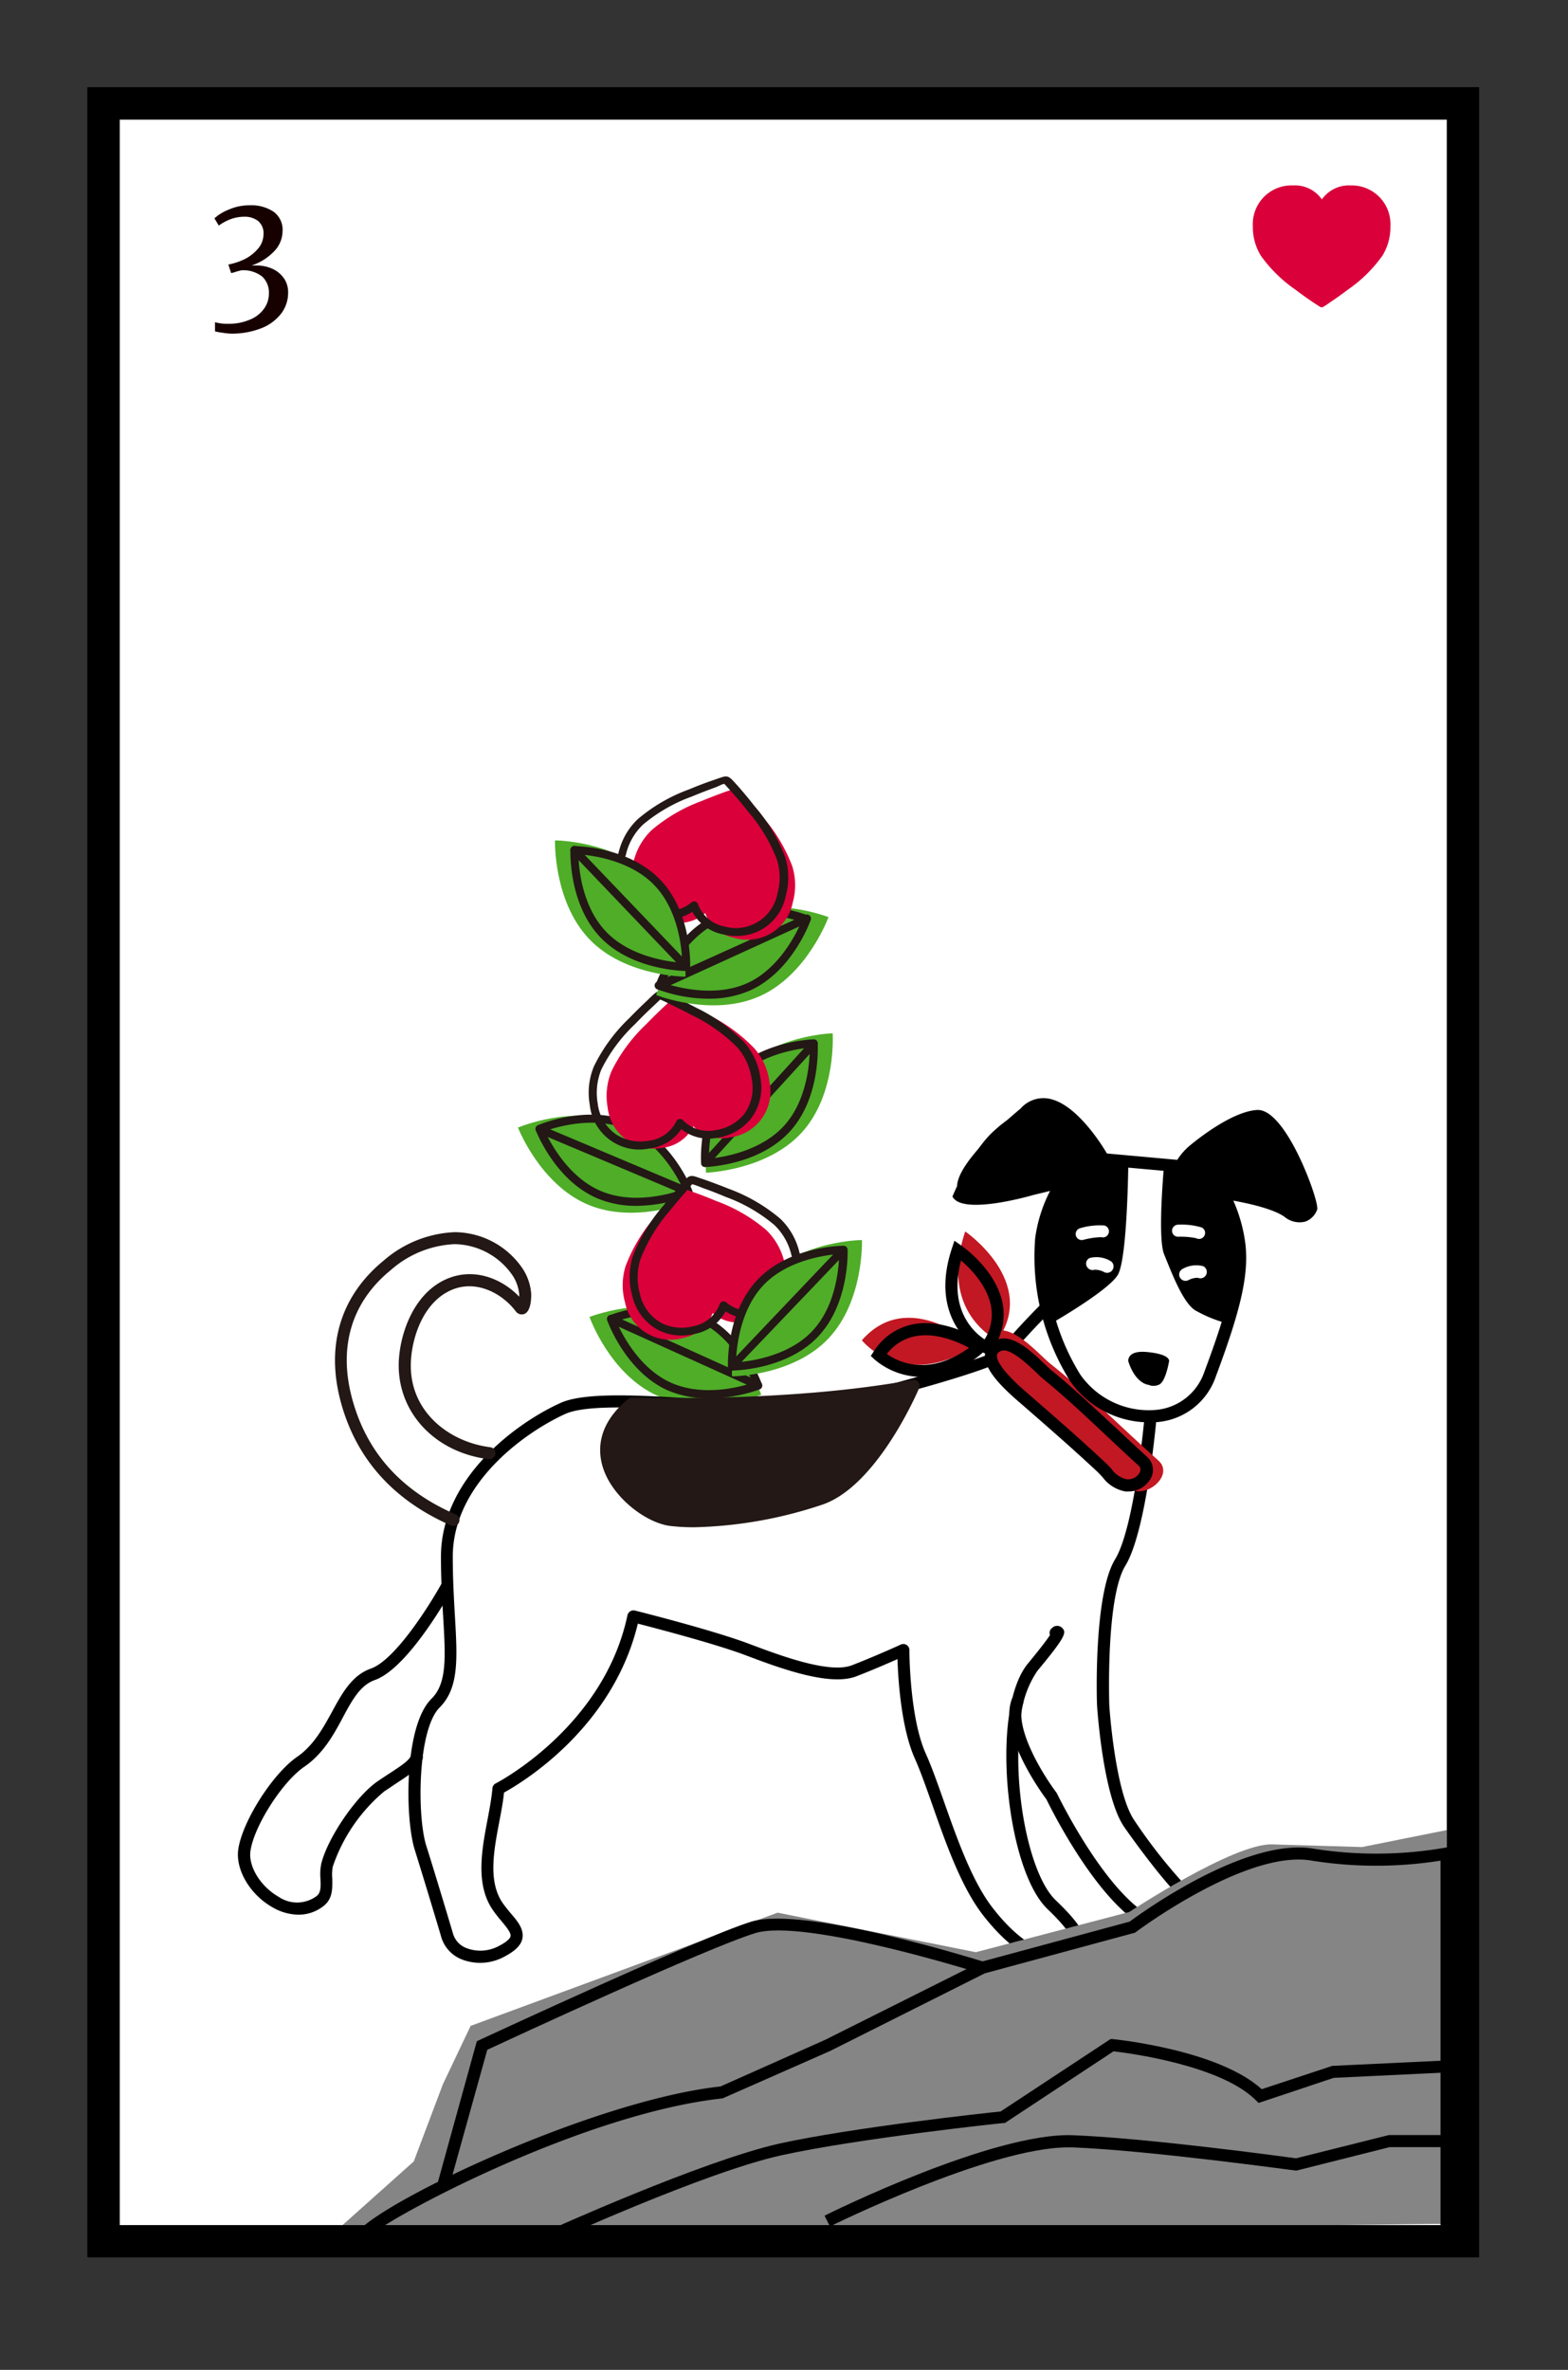 <svg id="圖層_1" data-name="圖層 1" xmlns="http://www.w3.org/2000/svg" viewBox="0 0 194.94 294.58"><rect x="0" y="0" width="194.94" height="294.58" fill="#333333" stroke="none"/><defs><style>.cls-1{fill:#fff;}.cls-2{fill:#170000;}.cls-3{fill:#da003a;}.cls-4{fill:#4fad28;}.cls-5{fill:#231815;}.cls-6{fill:#c21823;}.cls-7{fill:#858585;}</style></defs><title>新接龍</title><rect class="cls-1" x="12.88" y="12.85" width="169" height="265.73"/><path d="M183.88,280.58h-173V10.85h173Zm-169-4h165V14.85h-165Z"/><path class="cls-2" d="M27.67,41.36a7.36,7.36,0,0,1-.94-.17V40.05a5.62,5.62,0,0,0,1.58.2,6.73,6.73,0,0,0,2.74-.51,4,4,0,0,0,1.77-1.36,3.18,3.18,0,0,0,.61-1.89,2.7,2.7,0,0,0-.83-2.11A3.8,3.8,0,0,0,30,33.6l-.62.16a3.21,3.21,0,0,1-.65.18l-.34-1.06A8,8,0,0,0,30,32.4,5.33,5.33,0,0,0,32,31a2.81,2.81,0,0,0,.76-1.85,2,2,0,0,0-.67-1.68,2.71,2.71,0,0,0-1.72-.53,4.92,4.92,0,0,0-1.74.32,6.24,6.24,0,0,0-1.43.78l-.54-.9a5.77,5.77,0,0,1,1.79-1.09A6.27,6.27,0,0,1,31,25.52a5,5,0,0,1,3,.79,2.76,2.76,0,0,1,1.13,2.42A3.66,3.66,0,0,1,34,31.32,6.82,6.82,0,0,1,31.28,33l.57,0a4.75,4.75,0,0,1,2.08.44,3.52,3.52,0,0,1,1.4,1.2,3,3,0,0,1,.49,1.69A4.27,4.27,0,0,1,34.94,39a5.81,5.81,0,0,1-2.5,1.82,10.09,10.09,0,0,1-3.75.65A7.83,7.83,0,0,1,27.67,41.36Z"/><path class="cls-3" d="M167.94,23.05a4.11,4.11,0,0,0-3.6,1.74,4.07,4.07,0,0,0-3.58-1.74,4.81,4.81,0,0,0-5,5.08,6.75,6.75,0,0,0,1,3.66,17.39,17.39,0,0,0,4.3,4.22c.84.64,1.62,1.19,2.13,1.53,1,.65,1,.66,1.12.66h0c.11,0,.18,0,1.11-.66.51-.34,1.29-.88,2.13-1.52a17.3,17.3,0,0,0,4.31-4.23,6.72,6.72,0,0,0,1-3.66A4.81,4.81,0,0,0,167.94,23.05Z"/><path class="cls-4" d="M77.31,139.69c6,2.51,8.68,9.57,8.68,9.57s-6.95,3-12.91.47-8.68-9.57-8.68-9.57S71.35,137.18,77.31,139.69Z"/><path class="cls-5" d="M79.12,149.89a12.41,12.41,0,0,1-4.8-.91c-5.25-2.21-7.61-8.23-7.71-8.48a.5.5,0,0,1,.27-.64c.25-.11,6.21-2.61,11.45-.4h0c5.25,2.21,7.62,8.22,7.72,8.48a.52.52,0,0,1-.27.64A18.77,18.77,0,0,1,79.12,149.89ZM67.74,140.6c.66,1.42,2.92,5.75,7,7.46s8.73.3,10.2-.22c-.65-1.43-2.92-5.76-7-7.46h0C73.9,138.67,69.22,140.07,67.74,140.6Z"/><path class="cls-5" d="M85.58,148.62a.58.58,0,0,1-.19,0l-18.51-7.8a.52.52,0,0,1-.27-.66.51.51,0,0,1,.66-.26l18.5,7.8a.49.49,0,0,1,.27.65A.51.51,0,0,1,85.58,148.62Z"/><path class="cls-4" d="M91.61,133.43c-4.35,4.79-3.84,12.34-3.84,12.34s7.56-.23,11.91-5,3.84-12.33,3.84-12.33S96,128.64,91.61,133.43Z"/><path class="cls-5" d="M87.66,145.06a.5.5,0,0,1-.5-.47c0-.27-.4-6.72,3.42-10.94s10.29-4.45,10.56-4.46a.51.51,0,0,1,.52.47c0,.27.4,6.72-3.42,10.94S88,145.05,87.68,145.06Zm13-14.83c-1.56.14-6.4.85-9.35,4.09s-3.18,8.14-3.17,9.7c1.56-.14,6.39-.85,9.34-4.09S100.68,131.79,100.67,130.23Z"/><path class="cls-5" d="M87.66,145.06a.5.5,0,0,1-.34-.13.51.51,0,0,1,0-.71l13.5-14.86a.49.49,0,0,1,.7,0,.5.5,0,0,1,0,.71L88,144.89A.5.5,0,0,1,87.66,145.06Z"/><path class="cls-3" d="M82.28,142.68A4.89,4.89,0,0,0,86.2,140a4.89,4.89,0,0,0,4.55,1.38,5.75,5.75,0,0,0,4.91-6.93,7.93,7.93,0,0,0-1.86-4.12A20.4,20.4,0,0,0,88,126.11c-1.12-.61-2.14-1.1-2.8-1.41-1.27-.59-1.31-.59-1.45-.57h0c-.13,0-.21.08-1.19,1-.53.49-1.35,1.28-2.23,2.19a20.46,20.46,0,0,0-4.29,5.8,8,8,0,0,0-.5,4.5A5.75,5.75,0,0,0,82.28,142.68Z"/><path class="cls-5" d="M79.6,142.89a6.2,6.2,0,0,1-6.28-5.58,8.52,8.52,0,0,1,.52-4.76,21,21,0,0,1,4.4-6c.89-.92,1.71-1.71,2.25-2.21,1-1,1.15-1.06,1.45-1.11s.49,0,1.76.61c.67.31,1.7.81,2.83,1.41a21,21,0,0,1,6,4.31,8.45,8.45,0,0,1,2,4.36,6.45,6.45,0,0,1-1.26,5.24,6.56,6.56,0,0,1-4.07,2.26,5.43,5.43,0,0,1-4.5-1.07,5.49,5.49,0,0,1-4,2.41h0A6.89,6.89,0,0,1,79.6,142.89Zm2.47-18.64s-.57.56-.9.86c-.53.49-1.34,1.27-2.21,2.18a20,20,0,0,0-4.19,5.63,7.67,7.67,0,0,0-.46,4.24,5.42,5.42,0,0,0,2.36,3.9,5.62,5.62,0,0,0,3.88.75h0a4.39,4.39,0,0,0,3.54-2.44.5.5,0,0,1,.81-.13A4.4,4.4,0,0,0,89,140.47a5.63,5.63,0,0,0,3.45-1.9,5.45,5.45,0,0,0,1-4.45,7.64,7.64,0,0,0-1.75-3.89,20.36,20.36,0,0,0-5.71-4.06c-1.1-.59-2.12-1.08-2.77-1.39C82.87,124.59,82.2,124.28,82.07,124.25Z"/><path class="cls-4" d="M86.21,163.57c5.9,2.66,8.43,9.79,8.43,9.79s-7,2.8-12.92.13-8.43-9.79-8.43-9.79S80.32,160.9,86.21,163.57Z"/><path class="cls-5" d="M88.16,173.81a12.63,12.63,0,0,1-5.18-1c-5.18-2.35-7.39-8.42-7.49-8.68a.5.5,0,0,1,.29-.63c.25-.11,6.27-2.46,11.46-.11h0c5.19,2.35,7.4,8.42,7.49,8.68a.5.5,0,0,1-.28.63A18.64,18.64,0,0,1,88.16,173.81Zm-11.54-9.58c.62,1.44,2.78,5.83,6.78,7.63s8.72.54,10.2,0c-.61-1.44-2.77-5.83-6.77-7.64h0C82.83,162.46,78.11,163.74,76.62,164.23Z"/><path class="cls-5" d="M94.26,172.71a.46.46,0,0,1-.2-.05l-18.3-8.27a.51.51,0,0,1-.25-.67.49.49,0,0,1,.66-.24l18.3,8.27a.5.5,0,0,1,.25.66A.51.51,0,0,1,94.26,172.71Z"/><path class="cls-3" d="M97.5,156.81a8.1,8.1,0,0,0-2.25-3.93A20.26,20.26,0,0,0,89,149.27c-1.17-.5-2.23-.89-2.92-1.13-1.25-.45-1.35-.46-1.48-.43h0c-.14,0-.18.05-1.11,1.1-.48.54-1.22,1.4-2,2.4a20.24,20.24,0,0,0-3.71,6.16,8,8,0,0,0-.07,4.53,5.75,5.75,0,0,0,7.26,4.4,4.9,4.9,0,0,0,3.63-3.08,4.88,4.88,0,0,0,4.67.94A5.75,5.75,0,0,0,97.5,156.81Z"/><path class="cls-5" d="M84.72,166a6.34,6.34,0,0,1-2.89-.68A6.44,6.44,0,0,1,78.59,161a8.58,8.58,0,0,1,.07-4.79,21,21,0,0,1,3.8-6.33c.79-1,1.54-1.87,2-2.43.94-1,1-1.17,1.36-1.25s.47,0,1.79.44c.7.25,1.78.64,3,1.13a21.17,21.17,0,0,1,6.4,3.72,8.45,8.45,0,0,1,2.37,4.16h0a6.24,6.24,0,0,1-4.59,8,5.52,5.52,0,0,1-4.59-.64,5.48,5.48,0,0,1-3.71,2.77A7,7,0,0,1,84.72,166Zm1.33-18.82c0,.05-.52.61-.82,1-.48.54-1.21,1.39-2,2.37a20.3,20.3,0,0,0-3.62,6,7.53,7.53,0,0,0-.06,4.26,5.43,5.43,0,0,0,2.72,3.66,5.62,5.62,0,0,0,3.93.38,4.37,4.37,0,0,0,3.28-2.76.51.51,0,0,1,.8-.21,4.42,4.42,0,0,0,4.22.84,5.28,5.28,0,0,0,3.88-6.76h0a7.55,7.55,0,0,0-2.12-3.7,20,20,0,0,0-6.08-3.5c-1.15-.49-2.2-.88-2.89-1.12C86.88,147.46,86.17,147.21,86.05,147.2Z"/><path class="cls-4" d="M95.19,158.84C90.72,163.52,91,171.08,91,171.08s7.56,0,12-4.71,4.16-12.23,4.16-12.23S99.66,154.17,95.19,158.84Z"/><path class="cls-5" d="M91,170.36a.5.5,0,0,1-.5-.48c0-.27-.23-6.73,3.71-10.84h0c3.94-4.13,10.44-4.19,10.67-4.19a.5.5,0,0,1,.5.48c0,.27.23,6.73-3.71,10.85S91.23,170.36,91,170.36Zm13.38-14.49c-1.56.11-6.42.69-9.45,3.86h0c-3,3.17-3.39,8-3.43,9.61,1.56-.1,6.42-.68,9.45-3.85S104.3,157.44,104.33,155.87Zm-9.81,3.51h0Z"/><path class="cls-5" d="M91,170.36a.48.48,0,0,1-.34-.13.5.5,0,0,1,0-.71L104.47,155a.49.49,0,0,1,.7,0,.5.5,0,0,1,0,.71L91.31,170.21A.51.51,0,0,1,91,170.36Z"/><path class="cls-4" d="M90,113.89c-5.9,2.67-8.43,9.79-8.43,9.79s7,2.8,12.92.13S103,114,103,114,95.94,111.22,90,113.89Z"/><path class="cls-5" d="M88.09,124.14A18.52,18.52,0,0,1,81.8,123a.5.5,0,0,1-.28-.63c.09-.26,2.3-6.33,7.49-8.68s11.21,0,11.46.11a.5.5,0,0,1,.29.63c-.09.26-2.31,6.33-7.49,8.68A12.65,12.65,0,0,1,88.09,124.14Zm-5.44-1.91c1.49.49,6.21,1.77,10.2,0s6.16-6.2,6.78-7.64c-1.49-.49-6.21-1.76-10.21,0h0C85.41,116.41,83.26,120.79,82.65,122.23Zm6.56-8.09h0Z"/><path class="cls-5" d="M82,123a.5.5,0,0,1-.21-1l18.3-8.27a.5.5,0,1,1,.41.91L82.19,123A.46.46,0,0,1,82,123Z"/><path class="cls-3" d="M83,114.5a4.89,4.89,0,0,0,4.67-1,4.88,4.88,0,0,0,3.63,3.08,5.74,5.74,0,0,0,7.26-4.4,8,8,0,0,0-.07-4.53,20.35,20.35,0,0,0-3.71-6.16c-.78-1-1.52-1.86-2-2.4-.93-1-1-1.07-1.11-1.1h0c-.13,0-.23,0-1.48.43-.69.25-1.75.64-2.92,1.13A20.47,20.47,0,0,0,81,103.2a8.05,8.05,0,0,0-2.24,3.93A5.75,5.75,0,0,0,83,114.5Z"/><path class="cls-5" d="M91.54,116.34a7.36,7.36,0,0,1-1.75-.22,5.46,5.46,0,0,1-3.71-2.78,5.45,5.45,0,0,1-4.59.64h0a6.6,6.6,0,0,1-3.84-2.64A6.38,6.38,0,0,1,76.9,106a8.41,8.41,0,0,1,2.37-4.16,20.76,20.76,0,0,1,6.4-3.72c1.17-.49,2.25-.89,3-1.14,1.3-.46,1.48-.52,1.77-.44s.44.2,1.38,1.26c.48.55,1.23,1.42,2,2.42a21,21,0,0,1,3.8,6.33,8.58,8.58,0,0,1,.07,4.79A6.15,6.15,0,0,1,91.54,116.34Zm-5.25-4.29.12,0a.52.52,0,0,1,.35.31A4.4,4.4,0,0,0,90,115.15a5.27,5.27,0,0,0,6.65-4.05,7.53,7.53,0,0,0-.06-4.26,20.28,20.28,0,0,0-3.62-6c-.78-1-1.51-1.84-2-2.38-.3-.34-.8-.9-.9-1s-.75.28-1.17.43c-.69.25-1.74.64-2.89,1.12a20,20,0,0,0-6.08,3.5,7.48,7.48,0,0,0-2.11,3.71,5.42,5.42,0,0,0,.61,4.52A5.68,5.68,0,0,0,81.74,113a4.43,4.43,0,0,0,4.22-.83A.51.51,0,0,1,86.29,112.05Z"/><path class="cls-4" d="M81.06,109.17c4.47,4.67,4.16,12.23,4.16,12.23s-7.56,0-12-4.71S69,104.46,69,104.46,76.59,104.49,81.06,109.17Z"/><path class="cls-5" d="M85.3,120.69h0c-.28,0-6.74-.07-10.67-4.19s-3.72-10.57-3.71-10.85a.5.5,0,0,1,.5-.48h0c.28,0,6.74.08,10.67,4.19h0c3.94,4.11,3.72,10.58,3.71,10.85A.5.5,0,0,1,85.3,120.69ZM71.92,106.2c0,1.56.4,6.44,3.43,9.61s7.89,3.75,9.45,3.86c0-1.57-.4-6.45-3.43-9.62S73.48,106.3,71.92,106.2Z"/><path class="cls-5" d="M85.3,120.69a.48.48,0,0,1-.36-.16L71.06,106a.5.5,0,0,1,0-.71.49.49,0,0,1,.7,0l13.88,14.51a.51.51,0,0,1,0,.71A.54.54,0,0,1,85.3,120.69Z"/><path d="M140.28,144.36s-.1,12.1-1.31,14.11-8.35,6.08-8.35,6.08a20.66,20.66,0,0,1,.48-16.09.34.34,0,0,0-.4-.46l-2.16.52s-8.91,2.64-10.13.21c0,0,2.3-5.59,5.13-8.13a16.77,16.77,0,0,1,5.37-3.36,15.75,15.75,0,0,1,3.41,1,17.93,17.93,0,0,1,3.61,3.91l1.22,1.91Z"/><path d="M144.73,144.76s-.86,9.08,0,11.16,2.26,5.89,3.82,6.93a16.5,16.5,0,0,0,4.22,1.7s1.93-6.64,1.28-9.72a45.9,45.9,0,0,0-2.08-6.59,37.8,37.8,0,0,1,4.38.89,40.5,40.5,0,0,1,5.53,2.5l1.11-2.69-4-7.87-2.72-2.36L151.07,141l-4.3,4Z"/><path d="M131.34,244.28c-2.7,0-6.17-2.35-9.23-6.36-2.64-3.46-4.54-8.85-6.21-13.61-.76-2.16-1.48-4.19-2.15-5.69-1.72-3.82-2.09-9.87-2.17-12.39-1.18.52-3.17,1.39-5.15,2.15-3.35,1.28-9.65-1.09-13.81-2.66-3.76-1.41-11-3.3-13.32-3.9-3.13,13-14.39,19.76-16.64,21-.11,1.13-.34,2.33-.58,3.59-.71,3.72-1.43,7.57.48,10.23.31.43.64.83.94,1.19.87,1,1.68,2,1.44,3.16-.19.88-1,1.61-2.48,2.35a6.29,6.29,0,0,1-5.14.18,4.32,4.32,0,0,1-2.47-2.76c0-.06-2.11-7.07-3.3-10.87s-1.35-15.29,2.07-18.71c2-1.95,1.76-5.28,1.47-10.33-.13-2.14-.27-4.58-.27-7.34,0-9.77,9.34-16.62,14.86-19.12,3.22-1.47,11.09-.91,18.7-.38,5.14.36,10,.7,12.46.32,6.07-.94,21.86-5.5,23.39-6.57a90.93,90.93,0,0,1,6.63-7.05.75.75,0,0,1,1.06,0,.75.75,0,0,1,0,1.06,90.26,90.26,0,0,0-6.41,6.78c-.79,1.57-19.85,6.55-24.43,7.26-2.63.4-7.57.06-12.79-.31-7.08-.49-15.11-1.05-18,.25-5.19,2.36-14,8.76-14,17.76,0,2.72.14,5.13.26,7.26.32,5.45.52,9.05-1.89,11.47C51.9,215,51.83,225.75,53,229.44s3.3,10.83,3.32,10.91a2.75,2.75,0,0,0,1.62,1.78A4.83,4.83,0,0,0,61.8,242c1.35-.66,1.63-1.11,1.67-1.32.09-.42-.5-1.13-1.12-1.88-.33-.39-.68-.81-1-1.27-2.29-3.19-1.46-7.55-.73-11.39.26-1.38.5-2.68.6-3.85a.74.74,0,0,1,.41-.61c.13-.06,13.43-6.95,16.38-20.91a.77.77,0,0,1,.34-.48.74.74,0,0,1,.58-.1c.39.1,9.65,2.42,14.23,4.15,3.71,1.4,9.92,3.74,12.74,2.66,3-1.16,6.07-2.57,6.1-2.58a.75.75,0,0,1,1.06.68c0,.08,0,8.4,2.06,12.93.7,1.55,1.43,3.62,2.2,5.8,1.64,4.65,3.5,9.93,6,13.2,3.59,4.71,7.12,6.23,8.86,5.65.82-.28,1.24-.55,1.31-.86s-.08-1.49-3.25-4.51c-4-3.84-5.91-16-4.83-23.82.42-3.05,1.23-5.32,2.41-6.74,1.65-2,2.39-3,2.72-3.51a.74.74,0,0,1,.26-.88.88.88,0,0,1,1.26,0c.52.55.52,1-3.09,5.33a12.38,12.38,0,0,0-2.07,6c-1.13,8.2,1,19.36,4.38,22.54,2.88,2.75,4,4.52,3.67,5.92-.25,1.14-1.36,1.64-2.3,2A3.88,3.88,0,0,1,131.34,244.28Z"/><path d="M145.32,240.44a6.85,6.85,0,0,1-3.38-1.15c-5.86-3.52-11.32-14.55-11.84-15.62-.61-.82-6.12-8.38-4.22-12.67l1.37.61c-1.34,3,2.5,9.12,4.09,11.21l.08.13c.05.12,5.64,11.66,11.29,15.05,1.13.68,2.66,1.34,3.52.64A3.2,3.2,0,0,0,147,236c-1.9-1.44-6.53-7.85-7.3-9-2.58-3.9-3.28-14.57-3.31-15s-.45-13.77,2.24-18.17c2.48-4.05,3.7-18.06,3.71-18.2l1.49.13c-.05.59-1.26,14.5-3.92,18.86-2.45,4-2,17.17-2,17.31s.7,10.69,3.06,14.26a65.32,65.32,0,0,0,6.9,8.7.87.87,0,0,1,.54.58,4.59,4.59,0,0,1-1.18,4.35A2.87,2.87,0,0,1,145.32,240.44Zm1.71-4.37a.69.69,0,0,0,.54.25A1,1,0,0,1,147,236.07Zm.54-1.25h0Z"/><path d="M37.09,238a6.61,6.61,0,0,1-3.21-.92c-2.81-1.59-4.64-4.7-4.25-7.25.53-3.49,4.29-9.38,7.32-11.46,2-1.38,3.18-3.5,4.31-5.56,1.28-2.35,2.49-4.57,4.84-5.4,3.08-1.08,7.46-8.12,8.89-10.74l1.31.72c-.22.4-5.46,9.94-9.7,11.44-1.81.64-2.84,2.52-4,4.7s-2.46,4.5-4.77,6.08c-2.72,1.86-6.22,7.32-6.69,10.45-.29,1.93,1.25,4.44,3.51,5.72a4.07,4.07,0,0,0,4.73-.11c.51-.43.51-1.09.46-2.14a6.41,6.41,0,0,1,.12-1.95c.86-3.26,4.3-8.28,6.94-10.13.58-.4,1.13-.76,1.64-1.09,1.33-.87,2.48-1.62,2.58-2.24l1.48.22c-.2,1.29-1.48,2.12-3.24,3.27-.5.33-1,.68-1.6,1.07A21,21,0,0,0,41.38,232a5.07,5.07,0,0,0-.07,1.49c0,1.09.11,2.44-1,3.36A5,5,0,0,1,37.09,238Z"/><path class="cls-5" d="M56.42,189.7a.8.8,0,0,1-.3-.06c-7.17-3.12-11.79-8.25-13.72-15.26s-.13-13.24,5.29-17.68a14.36,14.36,0,0,1,8.84-3.54h0a10.27,10.27,0,0,1,8.51,4.63,6.59,6.59,0,0,1,1,3s.11,2.17-.86,2.54a.92.92,0,0,1-1.08-.36c-1.66-2.18-4.85-3.94-7.93-2.64-3.39,1.43-4.85,5.55-5.07,8.64-.45,6.3,4.6,10.26,9.84,10.92a.75.75,0,0,1,.65.84.76.76,0,0,1-.84.65c-6.92-.87-11.61-6.14-11.15-12.51.26-3.52,2-8.23,6-9.92,3.38-1.42,6.82,0,8.95,2.23,0-.13,0-.23,0-.3a5.09,5.09,0,0,0-.8-2.3,8.89,8.89,0,0,0-7.25-3.93h0a12.85,12.85,0,0,0-7.89,3.2c-4.93,4-6.59,9.62-4.8,16.12s6,11.32,12.88,14.29a.75.75,0,0,1-.3,1.43Z"/><path d="M140.28,169.23s-.25-1.42,2.34-1.17,2.77.92,2.72,1.17-.47,2.66-1.31,2.91a1.55,1.55,0,0,1-1.22,0S141.2,172.06,140.28,169.23Z"/><path class="cls-5" d="M113.6,172.25s-5.13,12.11-11.79,14.17c-9.33,2.88-15.6,2.85-18.36,2.51-4.34-.53-12.71-8.09-4.8-14.5C78.65,174.43,97.38,175.23,113.6,172.25Z"/><path class="cls-5" d="M86.34,189.84a25.14,25.14,0,0,1-3-.16c-3.08-.38-7.35-3.65-8.44-7.46-.61-2.12-.54-5.29,3.26-8.38a.79.79,0,0,1,.51-.16c.19,0,18.84.76,34.79-2.16a.74.74,0,0,1,.82,1c-.21.5-5.34,12.44-12.26,14.58A53.57,53.57,0,0,1,86.34,189.84Zm-7.43-14.65c-2.38,2-3.24,4.24-2.56,6.62a10.05,10.05,0,0,0,7.19,6.38c2.15.26,8.22.55,18-2.49,5-1.55,9.22-9.35,10.73-12.46C97.64,175.72,81.28,175.27,78.91,175.19Z"/><path class="cls-6" d="M123.44,165.59c-3.68,1.93,2.42,6.75,3.68,7.83,3.67,3.12,7.3,6.22,10.83,9.5,1.09,1,1.8,2.34,3.5,2.45,2,.13,4.27-2.3,2.57-3.82-4.49-4-8.78-8.35-13.53-12.11C129.05,168.24,125.75,164.37,123.44,165.59Z"/><path d="M140.25,185.39a1.83,1.83,0,0,1-.33,0,4.52,4.52,0,0,1-2.84-1.77c-.2-.22-.4-.43-.61-.64-3.14-2.94-6.34-5.72-9.44-8.42l-.21-.18c-2.16-1.85-4.6-4.21-4.35-6.11a2.1,2.1,0,0,1,1.3-1.66h0c2-1,4.46,1.37,6.08,2.92.3.29.57.54.79.73,2.75,2.24,5.39,4.73,8,7.14,1.29,1.21,2.59,2.43,3.9,3.62a2.2,2.2,0,0,1,.59,2.63A3.17,3.17,0,0,1,140.25,185.39Zm-15.83-17.45c-.43.2-.45.41-.47.5-.07.61.53,1.94,3.84,4.78l.22.19c3.11,2.7,6.33,5.5,9.48,8.46.25.23.47.47.69.71a3.11,3.11,0,0,0,1.92,1.3,1.66,1.66,0,0,0,1.61-.87.71.71,0,0,0-.23-.9c-1.32-1.2-2.62-2.42-3.92-3.64-2.53-2.39-5.16-4.86-7.88-7.08-.25-.21-.54-.48-.86-.8-1.08-1-3.33-3.18-4.4-2.65Z"/><path class="cls-6" d="M124,166.6s-7.37-3.41-4-13.53C120,153.07,129.12,159.34,124,166.6Z"/><path class="cls-6" d="M107.15,166.6s5,6.36,14.09.73C121.24,167.33,113,159.9,107.15,166.6Z"/><path d="M122.91,168.44l-.57-.26c-.07,0-7.15-3.44-4-13l.32-.95.82.57c.18.12,4.43,3.08,5.19,7.33a7.52,7.52,0,0,1-1.42,5.81Zm-3.43-11.76c-1.6,6.09,1.58,8.92,2.93,9.81a5.81,5.81,0,0,0,.8-4.1C122.75,159.8,120.66,157.69,119.48,156.68Z"/><path d="M114.64,171.15a9.1,9.1,0,0,1-5.93-2.18l-.45-.43.35-.52a7.48,7.48,0,0,1,4.92-3.41c4.24-.81,8.52,2.11,8.7,2.23l.82.57-.77.63A12,12,0,0,1,114.64,171.15Zm-4.38-2.85c1.32.94,5.09,2.9,10.21-.76-1.37-.75-4.1-1.94-6.67-1.45A5.85,5.85,0,0,0,110.26,168.3Z"/><path d="M142.8,176.8a12,12,0,0,1-9.74-5.1,29.15,29.15,0,0,1-4.36-17.82,18.17,18.17,0,0,1,2.36-6.77A1.54,1.54,0,0,0,130,147c-1,.54-8.29,2.78-10.3,1.68a1.29,1.29,0,0,1-.71-1.09c-.14-3,6.56-8.69,7.9-9.8a3.76,3.76,0,0,1,3.29-1.26c3.4.43,6.61,5.45,7.44,6.85l8.74.79a7.87,7.87,0,0,1,1.68-1.87c.51-.42,5-4.12,8.23-4.33h.12c3.41,0,7.22,10.27,7.37,12.07a.63.63,0,0,1,0,.3,2.47,2.47,0,0,1-1.46,1.5,2.91,2.91,0,0,1-2.62-.6c-1.43-1-4.53-1.67-6.35-2a19,19,0,0,1,1.52,5.54c.38,3.76-.58,8-3.68,16.28a8.41,8.41,0,0,1-7.22,5.7A10,10,0,0,1,142.8,176.8Zm-10.3-29.17a16,16,0,0,0-2.3,6.39,27.89,27.89,0,0,0,4.12,16.86,10.39,10.39,0,0,0,9.41,4.37,7,7,0,0,0,6-4.73c3-8,3.94-12.1,3.59-15.62a18.51,18.51,0,0,0-2-6.29.77.77,0,0,1,0-.79.74.74,0,0,1,.72-.32c.25,0,6,.84,8.4,2.49a1.64,1.64,0,0,0,1.3.41.86.86,0,0,0,.45-.43,27,27,0,0,0-2.33-6.08c-1.82-3.57-3-4.46-3.54-4.43-2.22.14-5.79,2.67-7.37,4a5.47,5.47,0,0,0-1.52,1.8.76.76,0,0,1-.76.45l-9.62-.86a.76.76,0,0,1-.59-.38c-.94-1.68-3.93-6.12-6.52-6.44a2.36,2.36,0,0,0-2.07.86c-3.1,2.57-7.31,6.79-7.43,8.53,1.15.53,7.53-1,8.76-1.72a3.38,3.38,0,0,1,2.9.24.81.81,0,0,1,.33-.13.89.89,0,0,1,1,.59.91.91,0,0,1-.16,1A.85.85,0,0,1,132.5,147.63Z"/><path class="cls-1" d="M134.49,154.14a.75.75,0,0,1-.18-1.48,8.46,8.46,0,0,1,3-.33.75.75,0,0,1,.53.92.74.74,0,0,1-.92.53,9.52,9.52,0,0,0-2.21.33Z"/><path class="cls-1" d="M149.06,154a.73.73,0,0,1-.35-.09,9.47,9.47,0,0,0-2.24-.18.75.75,0,0,1-.76-.74.76.76,0,0,1,.75-.76,8.63,8.63,0,0,1,2.95.35.75.75,0,0,1-.35,1.42Z"/><path class="cls-7" d="M51.44,268.67l3.62-9.59,3.45-7.26,38.16-14.07,24.65,4.91,19.08-5s13-8.57,17.77-8.4l11.17.33L181,227.25V276.4L40.84,278.14Z"/><path d="M180.59,278.89H44.07l0-.7c-.18-2.86,28.67-17,45.5-18.84l13-5.79,19.38-9.7,18.49-5c1.47-1.09,14.51-10.54,22.9-9.06a50,50,0,0,0,16.38-.14l.9-.18Zm-135.13-.51Zm1.19-1H179.09V231.28a50.88,50.88,0,0,1-16,0c-8.08-1.43-21.72,8.76-21.85,8.86l-.12.09-18.69,5.06-19.21,9.64-13.38,5.9C73.8,262.56,52,273.68,46.65,277.39Z"/><path d="M68.34,278.82l-.62-1.36c.79-.36,19.48-8.81,29.12-11,9.08-2,25.63-3.81,27.56-4l13.66-9,.27,0c.55.06,13.18,1.36,18.53,6.23l8.78-2.9,14.16-.67.07,1.49-14.06.67-9.34,3.12-.33-.33c-4.38-4.38-15.82-5.87-17.7-6.09l-13.52,8.92h-.19c-.17,0-18,1.9-27.56,4S68.53,278.74,68.34,278.82Z"/><path d="M103.18,276.75l-.67-1.34c.85-.43,21-10.37,30.87-10,9.28.36,26,2.63,27.75,2.87l11.54-2.89h7.17v1.5h-7.07l-11.56,2.91-.14,0c-.18,0-18.08-2.5-27.75-2.88h-.53C123.07,266.93,103.38,276.65,103.18,276.75Z"/><path d="M55.79,272l-1.45-.4,4.94-17.87.31-.15c1.12-.51,27.39-12.72,33.82-14.72,6.61-2,28,4.72,28.93,5l-.45,1.43c-.22-.07-21.87-6.9-28-5-6,1.84-30.26,13.08-33.31,14.5Z"/><path d="M183.88,280.58h-173V10.85h173Zm-169-4h165V14.85h-165Z"/><path class="cls-1" d="M137.64,158.21a.72.72,0,0,1-.35-.08,2.51,2.51,0,0,0-1.2-.3.81.81,0,0,1-1-.46.76.76,0,0,1,.39-1,3.41,3.41,0,0,1,2.52.34.78.78,0,0,1,.36,1.05A.79.79,0,0,1,137.64,158.21Z"/><path class="cls-1" d="M147.39,159.21a.79.79,0,0,1-.71-.44.78.78,0,0,1,.36-1.05,3.44,3.44,0,0,1,2.52-.34.79.79,0,0,1-.63,1.45,2.45,2.45,0,0,0-1.19.3A.72.72,0,0,1,147.39,159.21Z"/></svg>